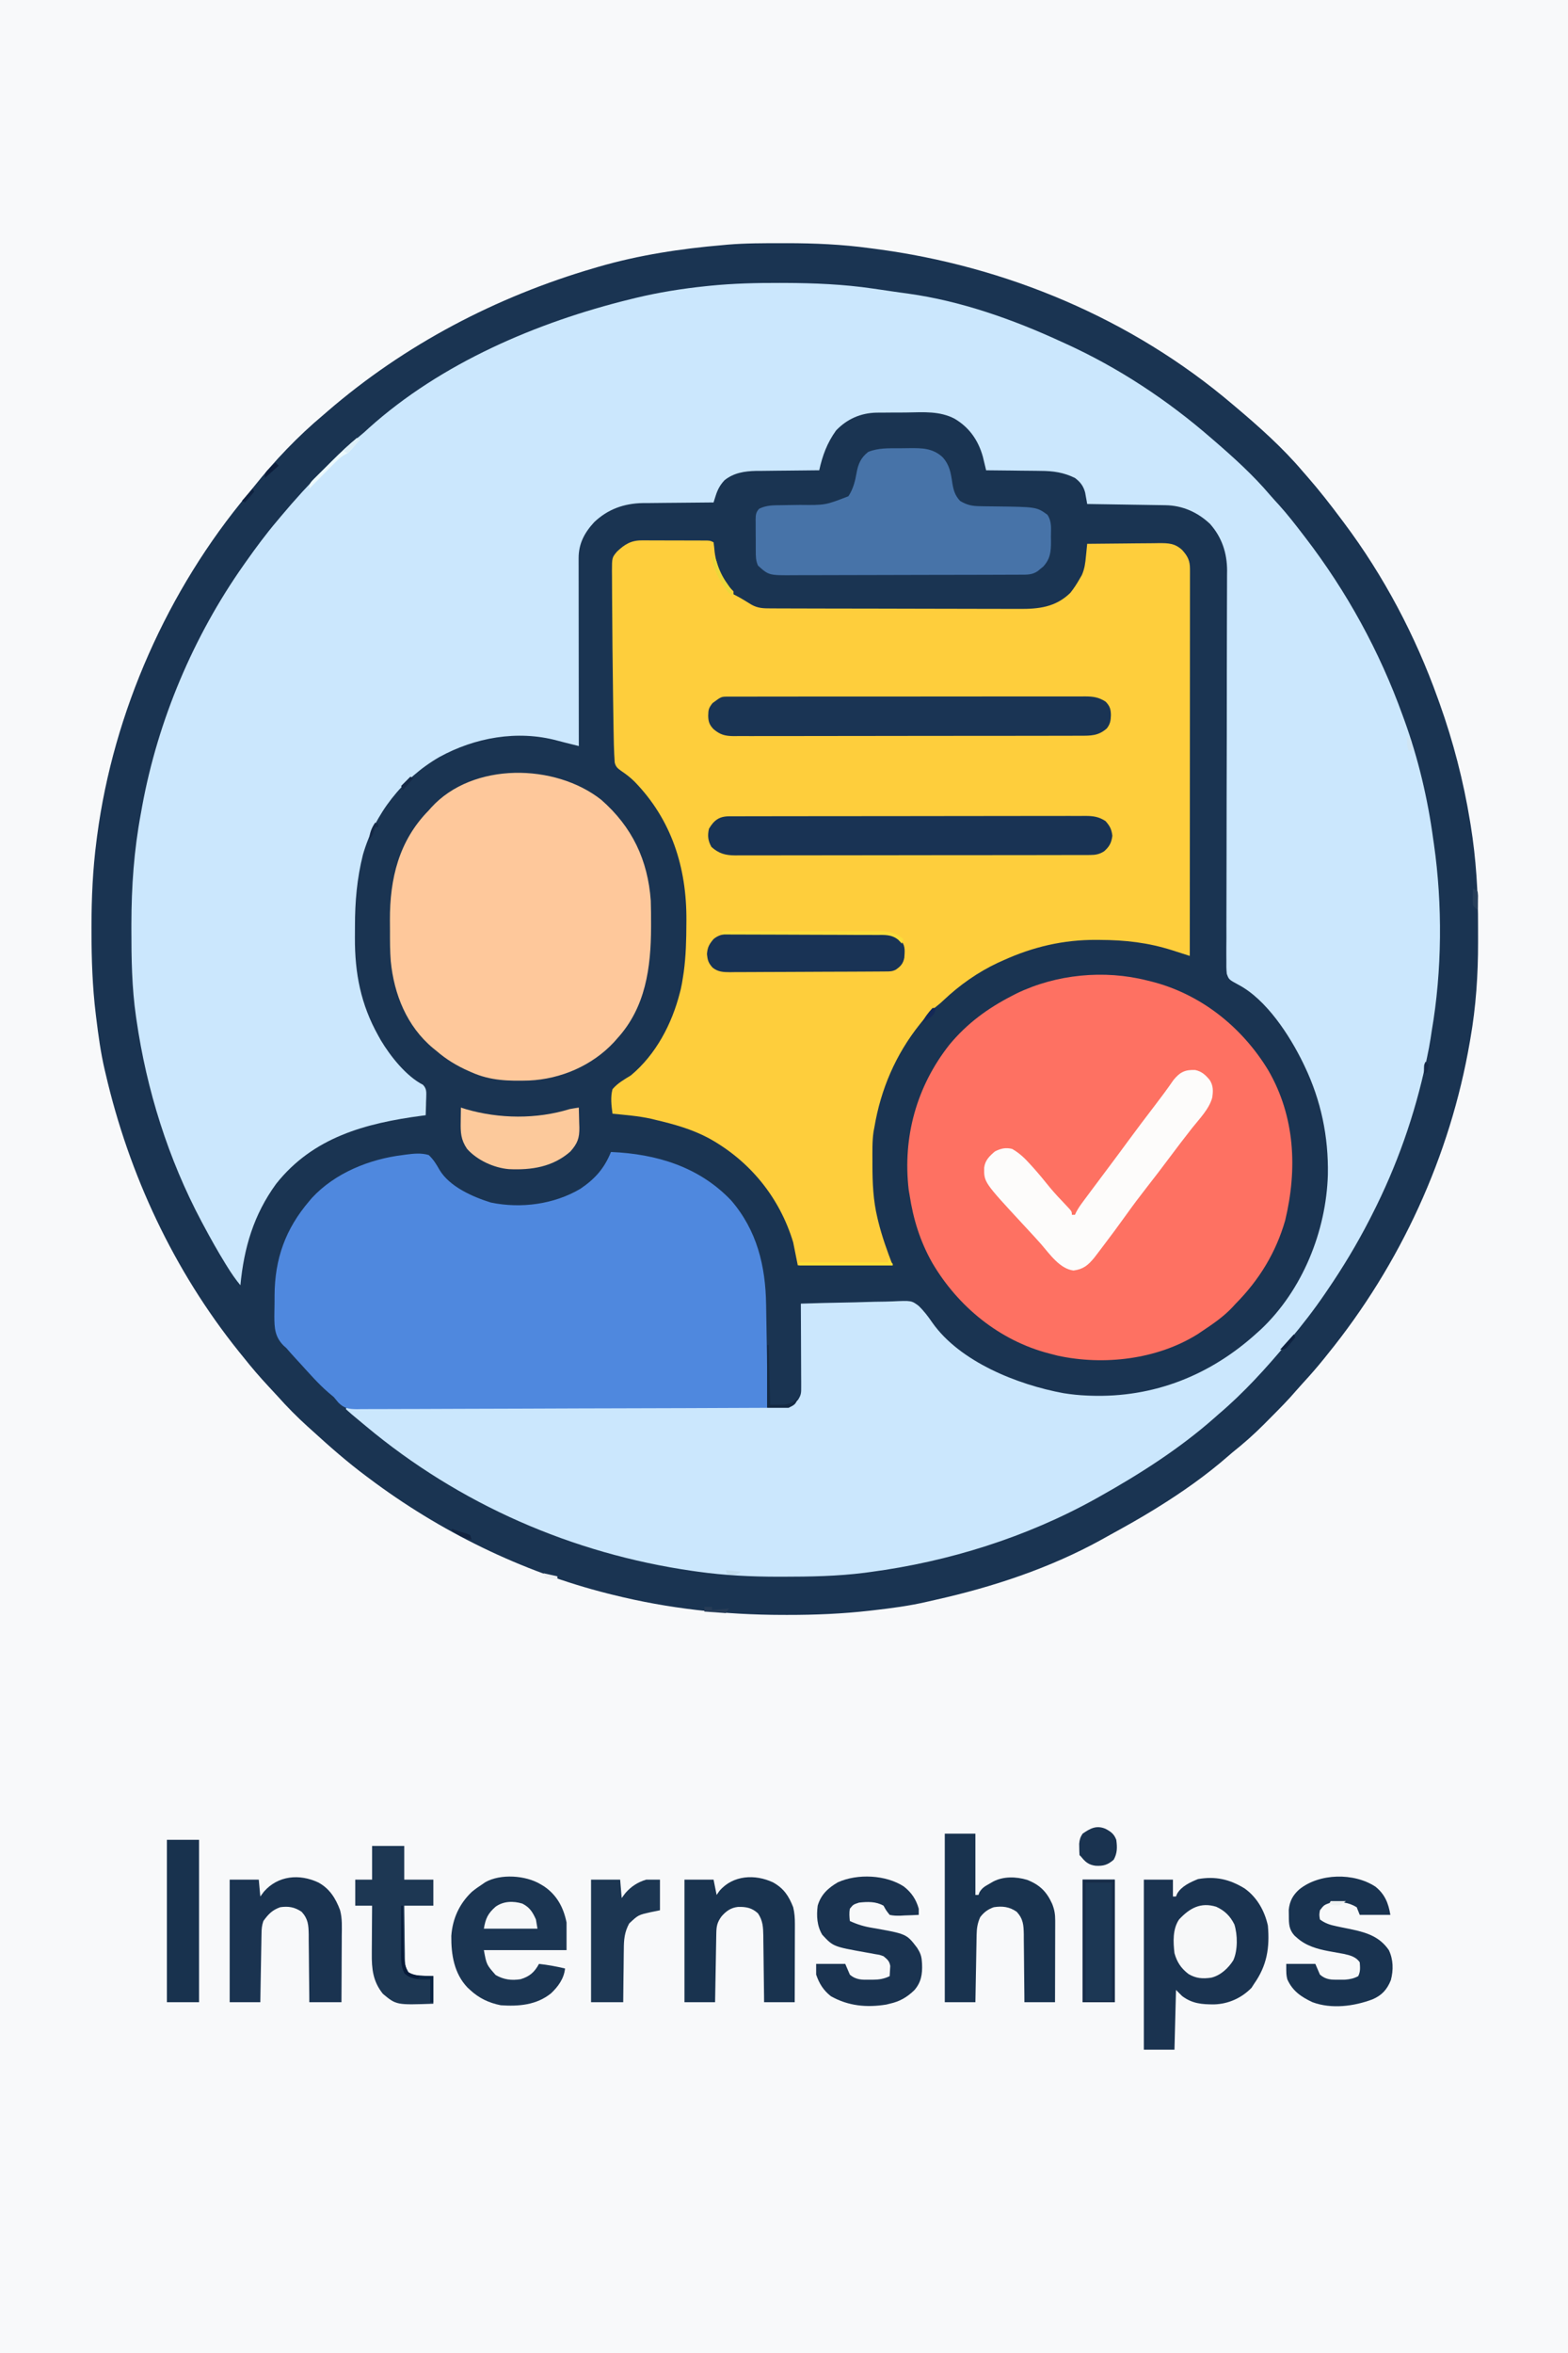 <?xml version="1.0" encoding="UTF-8"?>
<svg version="1.1" xmlns="http://www.w3.org/2000/svg" width="1024" height="1536">
<rect width="100%" height="100%" fill="#808080" stroke="none"/>
<path d="M0 0 C337.92 0 675.84 0 1024 0 C1024 506.88 1024 1013.76 1024 1536 C686.08 1536 348.16 1536 0 1536 C0 1029.12 0 522.24 0 0 Z " fill="#F8F9FA" transform="translate(0,0)"/>
<path d="M0 0 C1.132 -0.001 2.263 -0.002 3.429 -0.003 C21.681 0.008 39.467 0.787 57.562 3.25 C58.72 3.4 59.877 3.55 61.07 3.704 C146.47 14.863 228.731 49.264 294.562 105.25 C295.096 105.701 295.63 106.151 296.181 106.615 C311.859 119.847 327.299 133.547 340.562 149.25 C341.43 150.24 342.298 151.23 343.191 152.25 C351.077 161.269 358.404 170.646 365.562 180.25 C366.09 180.951 366.617 181.652 367.16 182.374 C393.292 217.209 413.921 256.276 428.562 297.25 C428.949 298.322 429.335 299.393 429.733 300.497 C438.63 325.396 445.299 351.148 449.562 377.25 C449.769 378.494 449.769 378.494 449.979 379.762 C453.575 401.866 454.908 424.029 454.823 446.407 C454.813 449.749 454.823 453.091 454.836 456.434 C454.852 477.56 453.468 498.433 449.812 519.25 C449.682 520.009 449.552 520.769 449.417 521.551 C436.615 595.931 404.106 666.633 356.562 725.25 C355.794 726.212 355.026 727.173 354.234 728.164 C349.716 733.773 345.005 739.159 340.117 744.449 C338.771 745.925 337.429 747.406 336.131 748.925 C331.018 754.905 325.518 760.481 319.958 766.04 C318.324 767.676 316.699 769.319 315.074 770.963 C308.547 777.525 301.816 783.489 294.562 789.25 C293.472 790.173 292.388 791.103 291.312 792.043 C277.058 804.455 261.613 815.297 245.562 825.25 C244.934 825.64 244.306 826.03 243.659 826.432 C234.173 832.285 224.468 837.738 214.688 843.083 C212.773 844.134 210.868 845.201 208.965 846.273 C175.282 864.88 137.835 877.264 100.391 885.618 C98.623 886.013 96.857 886.415 95.094 886.827 C83.417 889.554 71.649 891.077 59.75 892.438 C59.01 892.522 58.27 892.607 57.508 892.695 C39.62 894.722 21.935 895.458 3.938 895.438 C2.851 895.437 1.764 895.436 0.644 895.435 C-37.156 895.364 -73.734 891.4 -110.438 882.25 C-111.446 882.001 -112.454 881.751 -113.493 881.494 C-169.514 867.375 -223.364 840.913 -269.438 806.25 C-270.327 805.588 -270.327 805.588 -271.235 804.912 C-283.562 795.728 -295.09 785.608 -306.438 775.25 C-307.476 774.316 -308.515 773.383 -309.555 772.449 C-316.447 766.22 -322.855 759.731 -329.039 752.802 C-331.003 750.622 -333.012 748.485 -335.017 746.343 C-340.766 740.185 -346.204 733.856 -351.438 727.25 C-352.449 726.004 -353.461 724.758 -354.473 723.512 C-396.882 670.716 -426.184 608.077 -441.438 542.25 C-441.638 541.408 -441.838 540.566 -442.044 539.698 C-444.69 528.413 -446.215 516.993 -447.625 505.5 C-447.71 504.812 -447.795 504.124 -447.882 503.415 C-450.083 485.376 -450.676 467.475 -450.688 449.312 C-450.689 448.214 -450.69 447.115 -450.691 445.982 C-450.679 427.231 -449.856 408.852 -447.438 390.25 C-447.298 389.157 -447.159 388.063 -447.016 386.937 C-436.323 305.976 -400.916 226.268 -348.484 163.695 C-347.118 162.063 -345.774 160.412 -344.453 158.742 C-331.193 142.043 -315.799 125.946 -299.438 112.25 C-298.522 111.457 -297.607 110.664 -296.664 109.848 C-246.128 66.209 -186.398 34.955 -122.438 16.25 C-121.527 15.981 -120.616 15.713 -119.677 15.436 C-93.216 7.759 -65.851 3.564 -38.438 1.25 C-37.431 1.156 -36.425 1.061 -35.388 0.964 C-23.612 -0.033 -11.811 0.007 0 0 Z " fill="#1A3452" transform="translate(510.438,158.75)"/>
<path d="M0 0 C1.045 0.003 2.091 0.005 3.168 0.008 C22.546 0.089 41.571 0.858 60.75 3.688 C62.35 3.919 63.95 4.151 65.551 4.382 C68.622 4.827 71.692 5.279 74.762 5.735 C77.766 6.177 80.77 6.597 83.781 6.992 C118.146 11.743 152.363 23.857 183.688 38.312 C184.633 38.741 185.578 39.17 186.552 39.612 C221.043 55.297 253.11 76.461 281.688 101.312 C282.4 101.925 283.113 102.537 283.848 103.168 C296.536 114.137 309.166 125.57 320.031 138.379 C321.947 140.616 323.943 142.771 325.938 144.938 C331.524 151.138 336.616 157.691 341.688 164.312 C342.429 165.277 342.429 165.277 343.186 166.26 C370.248 201.534 391.613 240.484 406.688 282.312 C407.043 283.284 407.398 284.256 407.765 285.258 C416.886 310.403 423.132 336.814 426.688 363.312 C426.91 364.823 426.91 364.823 427.136 366.364 C432.782 405.833 432.461 449.042 425.688 488.312 C425.443 489.92 425.202 491.528 424.965 493.137 C424.337 497.223 423.547 501.269 422.688 505.312 C422.398 506.695 422.398 506.695 422.103 508.105 C414.668 543.154 402.962 576.394 386.688 608.312 C385.867 609.922 385.867 609.922 385.031 611.563 C376.852 627.467 367.772 642.55 357.688 657.312 C357.154 658.1 356.62 658.887 356.07 659.698 C348.818 670.361 340.976 680.438 332.688 690.312 C331.938 691.211 331.938 691.211 331.172 692.128 C317.499 708.474 302.958 724.51 286.688 738.312 C285.719 739.17 284.751 740.027 283.754 740.91 C260.94 761.023 235.158 777.473 208.688 792.312 C207.86 792.776 207.033 793.24 206.181 793.718 C160.974 818.827 110.221 834.713 59.062 841.5 C57.825 841.667 56.588 841.834 55.313 842.006 C37.585 844.262 19.789 844.552 1.938 844.562 C0.399 844.564 0.399 844.564 -1.17 844.565 C-18.727 844.546 -35.903 843.747 -53.312 841.312 C-54.546 841.141 -55.78 840.969 -57.051 840.792 C-135.68 829.476 -209.321 797.236 -270.312 746.312 C-271.28 745.51 -271.28 745.51 -272.267 744.69 C-274.119 743.152 -275.967 741.609 -277.812 740.062 C-278.371 739.596 -278.93 739.13 -279.505 738.65 C-280.794 737.56 -282.056 736.44 -283.312 735.312 C-283.312 734.982 -283.312 734.653 -283.312 734.312 C-282.399 734.312 -282.399 734.312 -281.466 734.311 C-245.367 734.275 -209.268 734.218 -173.168 734.135 C-168.835 734.125 -164.501 734.115 -160.168 734.105 C-159.305 734.103 -158.443 734.101 -157.554 734.099 C-143.58 734.068 -129.607 734.051 -115.634 734.039 C-101.298 734.027 -86.963 733.999 -72.628 733.958 C-63.78 733.933 -54.933 733.919 -46.085 733.921 C-40.02 733.921 -33.955 733.906 -27.89 733.88 C-24.39 733.866 -20.89 733.858 -17.389 733.867 C-13.594 733.873 -9.8 733.855 -6.006 733.831 C-4.899 733.839 -3.792 733.847 -2.651 733.855 C3.428 733.787 7.098 733.444 11.688 729.312 C13.999 725.846 13.932 724.549 13.915 720.464 C13.914 719.263 13.914 718.062 13.914 716.825 C13.904 715.528 13.893 714.231 13.883 712.895 C13.879 711.554 13.876 710.213 13.874 708.872 C13.867 705.345 13.847 701.819 13.825 698.293 C13.804 694.693 13.795 691.094 13.785 687.494 C13.764 680.434 13.73 673.373 13.688 666.312 C23.258 665.987 32.827 665.739 42.402 665.587 C46.85 665.514 51.293 665.416 55.739 665.256 C60.038 665.103 64.334 665.02 68.635 664.984 C70.267 664.959 71.899 664.908 73.529 664.832 C85.934 664.276 85.934 664.276 90.548 667.688 C94.022 671.011 96.838 674.738 99.549 678.694 C117.621 704.383 155.419 719.265 185.188 724.754 C190.365 725.58 195.448 726.109 200.688 726.312 C201.684 726.353 201.684 726.353 202.7 726.395 C244.105 727.868 281.231 713.061 311.688 685.312 C312.471 684.611 313.255 683.91 314.062 683.188 C341.236 657.567 356.779 619.08 357.871 582.109 C358.321 557.26 353.399 533.727 342.688 511.312 C342.364 510.635 342.04 509.957 341.707 509.258 C332.943 491.254 317.73 467.747 299.453 458.138 C293.2 454.752 293.2 454.752 291.856 450.976 C291.542 448.037 291.518 445.212 291.587 442.256 C291.578 441.139 291.568 440.022 291.558 438.871 C291.537 435.126 291.579 431.383 291.622 427.638 C291.619 424.953 291.613 422.269 291.603 419.585 C291.587 413.803 291.604 408.022 291.642 402.24 C291.698 393.87 291.701 385.5 291.691 377.129 C291.675 363.534 291.698 349.939 291.746 336.344 C291.793 323.163 291.829 309.983 291.847 296.803 C291.848 295.992 291.849 295.18 291.85 294.345 C291.861 285.481 291.868 276.618 291.87 267.755 C291.871 266.586 291.871 266.586 291.871 265.392 C291.872 262.274 291.872 259.155 291.873 256.037 C291.873 246.92 291.887 237.804 291.924 228.687 C291.947 222.965 291.96 217.242 291.966 211.52 C291.97 208.221 291.981 204.923 292.001 201.625 C292.023 198.042 292.027 194.46 292.026 190.877 C292.037 189.844 292.048 188.811 292.059 187.747 C292.013 176.239 288.648 166.046 280.941 157.34 C272.867 149.702 262.959 145.279 251.887 145.107 C250.747 145.087 249.606 145.067 248.43 145.047 C247.209 145.03 245.988 145.013 244.73 144.996 C243.472 144.975 242.214 144.955 240.918 144.933 C237.586 144.879 234.253 144.829 230.921 144.78 C227.516 144.73 224.11 144.674 220.705 144.619 C214.033 144.512 207.36 144.41 200.688 144.312 C200.571 143.636 200.455 142.959 200.336 142.261 C200.09 140.921 200.09 140.921 199.84 139.555 C199.682 138.672 199.525 137.788 199.363 136.878 C198.237 132.603 196.208 129.95 192.688 127.312 C185.357 123.705 178.409 122.713 170.332 122.703 C168.791 122.678 168.791 122.678 167.218 122.653 C163.979 122.605 160.74 122.583 157.5 122.562 C155.286 122.534 153.072 122.504 150.857 122.473 C145.468 122.399 140.078 122.347 134.688 122.312 C134.497 121.507 134.307 120.702 134.11 119.872 C133.852 118.806 133.594 117.739 133.328 116.641 C133.076 115.588 132.823 114.535 132.563 113.45 C129.571 102.731 123.673 94.276 114.047 88.617 C104.472 83.605 93.868 84.372 83.336 84.565 C79.864 84.625 76.396 84.626 72.924 84.619 C70.693 84.635 68.462 84.653 66.23 84.676 C65.205 84.677 64.18 84.678 63.124 84.68 C52.763 84.917 43.913 88.78 36.688 96.312 C30.806 104.576 27.892 112.442 25.688 122.312 C25.083 122.316 24.479 122.32 23.857 122.324 C17.529 122.366 11.202 122.435 4.875 122.52 C2.518 122.548 0.161 122.569 -2.196 122.583 C-5.597 122.605 -8.997 122.652 -12.398 122.703 C-13.441 122.704 -14.483 122.706 -15.556 122.707 C-23.005 122.854 -30.198 123.975 -36.15 128.803 C-39.117 131.95 -40.679 134.936 -41.973 139.051 C-42.356 140.252 -42.356 140.252 -42.746 141.478 C-42.933 142.083 -43.12 142.689 -43.312 143.312 C-43.99 143.316 -44.667 143.32 -45.364 143.324 C-52.455 143.366 -59.544 143.435 -66.634 143.52 C-69.275 143.548 -71.916 143.569 -74.557 143.583 C-78.368 143.605 -82.178 143.652 -85.988 143.703 C-87.156 143.704 -88.325 143.706 -89.528 143.707 C-101.742 143.922 -112.358 147.675 -121.285 156.195 C-127.631 163.067 -131.442 170.219 -131.433 179.653 C-131.434 180.735 -131.436 181.818 -131.437 182.933 C-131.433 184.116 -131.43 185.298 -131.426 186.517 C-131.426 188.39 -131.426 188.39 -131.426 190.302 C-131.426 193.723 -131.421 197.144 -131.414 200.565 C-131.408 204.142 -131.407 207.719 -131.406 211.295 C-131.403 218.067 -131.395 224.838 -131.385 231.61 C-131.373 239.319 -131.368 247.029 -131.363 254.739 C-131.352 270.597 -131.335 286.455 -131.312 302.312 C-133.225 301.836 -135.138 301.36 -137.051 300.883 C-138.116 300.617 -139.181 300.352 -140.279 300.079 C-142.042 299.633 -143.803 299.18 -145.559 298.707 C-171.501 291.768 -199.236 296.759 -222.441 309.531 C-246.496 323.45 -264.637 346.563 -272.312 373.312 C-276.2 388.836 -277.499 403.9 -277.498 419.851 C-277.5 422.411 -277.518 424.971 -277.537 427.531 C-277.618 450.673 -273.677 471.01 -262.312 491.312 C-261.757 492.31 -261.201 493.308 -260.629 494.336 C-254.419 504.731 -244.038 517.866 -233.074 523.453 C-230.533 526.135 -230.903 528.385 -230.961 531.975 C-231.011 533.225 -231.011 533.225 -231.062 534.5 C-231.081 535.345 -231.099 536.19 -231.117 537.061 C-231.164 539.145 -231.236 541.229 -231.312 543.312 C-232.459 543.463 -232.459 543.463 -233.629 543.616 C-270.647 548.528 -304.817 557.642 -328.973 588.102 C-343.604 608.179 -349.996 629.79 -352.312 654.312 C-355.547 650.436 -358.281 646.404 -360.938 642.125 C-361.372 641.425 -361.807 640.725 -362.254 640.004 C-367.223 631.925 -371.855 623.684 -376.312 615.312 C-377.004 614.023 -377.004 614.023 -377.71 612.707 C-399.456 571.83 -413.578 526.826 -420.188 481.062 C-420.291 480.353 -420.395 479.643 -420.502 478.912 C-423.234 459.922 -423.519 440.974 -423.5 421.812 C-423.499 420.708 -423.499 419.603 -423.498 418.464 C-423.462 393.953 -421.833 370.435 -417.312 346.312 C-417.012 344.635 -416.711 342.958 -416.41 341.281 C-406.118 285.487 -383.009 230.696 -350.312 184.312 C-349.803 183.588 -349.294 182.864 -348.77 182.118 C-342.267 172.91 -335.613 163.91 -328.312 155.312 C-327.419 154.245 -326.525 153.178 -325.633 152.109 C-316.687 141.445 -307.399 131.213 -297.557 121.371 C-295.941 119.754 -294.334 118.128 -292.727 116.502 C-286.957 110.702 -281.09 105.283 -274.666 100.204 C-272.454 98.426 -270.378 96.569 -268.312 94.625 C-221.239 52.36 -158.591 25.6 -97.812 10.688 C-96.638 10.398 -95.463 10.108 -94.252 9.81 C-79.11 6.172 -63.858 3.733 -48.375 2.125 C-47.129 1.995 -47.129 1.995 -45.859 1.862 C-30.574 0.314 -15.356 -0.042 0 0 Z " fill="#CBE7FD" transform="translate(509.312,184.688)"/>
<path d="M0 0 C1.491 -0.005 1.491 -0.005 3.013 -0.009 C4.605 0.001 4.605 0.001 6.23 0.012 C7.877 0.013 7.877 0.013 9.557 0.014 C11.873 0.017 14.188 0.025 16.504 0.037 C20.059 0.055 23.614 0.058 27.169 0.057 C29.419 0.062 31.668 0.068 33.917 0.075 C34.985 0.076 36.053 0.077 37.153 0.078 C38.137 0.085 39.122 0.091 40.137 0.098 C41.005 0.101 41.874 0.105 42.769 0.109 C44.874 0.243 44.874 0.243 46.874 1.243 C47.172 3.297 47.385 5.363 47.562 7.43 C48.831 17.348 52.619 26.18 59.874 33.243 C59.874 33.903 59.874 34.563 59.874 35.243 C60.43 35.51 60.985 35.777 61.558 36.052 C64.995 37.819 68.244 39.879 71.534 41.903 C75.765 44.326 79.454 44.391 84.191 44.39 C84.942 44.394 85.693 44.397 86.467 44.401 C88.991 44.412 91.515 44.416 94.039 44.42 C95.845 44.426 97.652 44.433 99.459 44.44 C105.401 44.461 111.343 44.471 117.284 44.481 C119.331 44.485 121.377 44.489 123.423 44.494 C133.039 44.513 142.656 44.527 152.272 44.535 C163.365 44.545 174.458 44.571 185.551 44.612 C194.129 44.642 202.707 44.657 211.284 44.66 C216.405 44.662 221.526 44.671 226.647 44.696 C231.47 44.72 236.292 44.724 241.114 44.714 C242.879 44.713 244.643 44.719 246.408 44.733 C259.243 44.828 270.25 43.619 279.874 34.243 C282.141 31.381 284.079 28.42 285.874 25.243 C286.372 24.388 286.87 23.532 287.383 22.651 C289.191 18.52 289.65 14.821 290.062 10.368 C290.185 9.192 290.185 9.192 290.31 7.993 C290.508 6.077 290.693 4.16 290.874 2.243 C298.74 2.141 306.605 2.071 314.47 2.023 C317.146 2.005 319.82 1.976 322.496 1.941 C326.343 1.893 330.19 1.87 334.038 1.852 C335.232 1.832 336.426 1.811 337.656 1.79 C344.037 1.788 348.07 1.863 352.874 6.243 C356.52 10.283 358 13.203 357.997 18.626 C357.999 19.527 358.001 20.428 358.003 21.357 C358 22.348 357.998 23.339 357.995 24.36 C357.996 25.938 357.996 25.938 357.997 27.548 C357.999 31.091 357.993 34.633 357.988 38.175 C357.988 40.708 357.988 43.24 357.988 45.773 C357.988 51.234 357.986 56.694 357.98 62.155 C357.972 70.051 357.969 77.947 357.968 85.842 C357.966 98.652 357.959 111.462 357.95 124.271 C357.941 136.716 357.933 149.161 357.929 161.605 C357.929 162.756 357.929 162.756 357.928 163.929 C357.927 167.776 357.926 171.624 357.925 175.471 C357.914 207.395 357.897 239.319 357.874 271.243 C357.348 271.074 356.821 270.904 356.279 270.73 C353.84 269.947 351.4 269.169 348.96 268.391 C348.133 268.125 347.305 267.859 346.452 267.584 C330.627 262.551 315.671 260.868 299.124 260.805 C298.347 260.799 297.571 260.793 296.77 260.786 C275.314 260.677 255.422 265.329 235.874 274.243 C234.8 274.721 233.727 275.199 232.62 275.692 C219.471 281.87 207.484 290.304 196.952 300.305 C194.874 302.243 194.874 302.243 192.304 304.286 C188.651 307.228 185.822 310.606 182.874 314.243 C182.474 314.736 182.074 315.23 181.662 315.738 C165.768 335.633 156.074 358.228 151.874 383.243 C151.702 384.148 151.53 385.053 151.353 385.985 C150.409 392.409 150.629 398.947 150.624 405.43 C150.624 406.196 150.623 406.961 150.622 407.75 C150.639 419.483 151.113 430.789 153.874 442.243 C154.057 443.004 154.239 443.766 154.427 444.551 C156.873 454.478 160.174 463.623 163.874 473.243 C143.414 473.243 122.954 473.243 101.874 473.243 C100.389 465.818 100.389 465.818 98.874 458.243 C90.021 428.884 70.53 405.003 43.749 390.243 C32.624 384.306 21.072 381.122 8.874 378.243 C7.488 377.905 7.488 377.905 6.073 377.559 C-2.189 375.718 -10.717 375.104 -19.126 374.243 C-19.829 368.933 -20.542 363.485 -19.126 358.243 C-15.726 354.273 -11.549 351.958 -7.126 349.243 C9.252 335.594 19.686 315.637 24.874 295.243 C25.075 294.466 25.276 293.688 25.484 292.887 C26.061 290.347 26.486 287.82 26.874 285.243 C27.06 284.016 27.246 282.789 27.437 281.524 C28.845 271.037 29.087 260.558 29.124 249.993 C29.129 249.324 29.135 248.656 29.14 247.967 C29.35 213.53 19.443 182.312 -4.766 157.442 C-7.464 154.781 -10.285 152.607 -13.438 150.493 C-15.813 148.762 -16.967 147.873 -17.693 144.984 C-17.741 144.12 -17.788 143.256 -17.836 142.366 C-17.895 141.385 -17.953 140.403 -18.013 139.392 C-18.05 138.353 -18.087 137.314 -18.126 136.243 C-18.163 135.224 -18.201 134.204 -18.24 133.154 C-18.336 129.778 -18.394 126.402 -18.442 123.024 C-18.463 121.756 -18.484 120.487 -18.506 119.18 C-18.573 115.034 -18.631 110.889 -18.688 106.743 C-18.709 105.311 -18.729 103.878 -18.749 102.446 C-18.896 92.045 -19.017 81.644 -19.126 71.243 C-19.134 70.514 -19.141 69.785 -19.149 69.035 C-19.245 59.984 -19.319 50.933 -19.357 41.882 C-19.369 39.297 -19.387 36.712 -19.409 34.127 C-19.439 30.536 -19.449 26.944 -19.454 23.352 C-19.466 22.294 -19.478 21.235 -19.491 20.145 C-19.464 11.214 -19.464 11.214 -16.126 7.243 C-11.07 2.517 -6.969 -0.011 0 0 Z " fill="#FECE3C" transform="translate(419.126,352.757)"/>
<path d="M0 0 C0.692 0.166 1.384 0.333 2.097 0.504 C34.623 8.486 61.872 30.098 79.148 58.48 C96.804 88.781 98.324 123.189 90.312 156.625 C84.272 177.665 73.311 195.539 58 211 C57.325 211.736 56.649 212.472 55.953 213.23 C50.091 219.506 43.113 224.258 36 229 C35.042 229.642 34.084 230.284 33.098 230.945 C6.674 247.474 -28.142 251.496 -58.27 244.969 C-59.501 244.649 -60.732 244.329 -62 244 C-62.655 243.834 -63.311 243.667 -63.986 243.496 C-96.29 235.087 -123.329 212.976 -140.133 184.434 C-148.085 170.437 -152.597 155.87 -155 140 C-155.278 138.395 -155.278 138.395 -155.562 136.758 C-159.576 102.285 -150.442 69.222 -129 42 C-117.483 28.093 -104.019 18.216 -88 10 C-87.045 9.508 -86.09 9.015 -85.105 8.508 C-59.115 -4.039 -27.943 -7.043 0 0 Z " fill="#FE7162" transform="translate(749,640)"/>
<path d="M0 0 C29.752 1.24 57.59 9.651 78.527 31.656 C95.295 51.147 100.942 74.281 101.316 99.539 C101.337 100.737 101.358 101.935 101.379 103.169 C101.422 105.702 101.464 108.235 101.503 110.769 C101.562 114.565 101.627 118.36 101.693 122.156 C101.735 124.638 101.776 127.12 101.816 129.602 C101.845 131.251 101.845 131.251 101.873 132.934 C101.989 140.617 102.009 148.298 102.005 155.981 C102.004 157.044 102.004 158.106 102.004 159.2 C102.003 161.8 102.002 164.4 102 167 C66.958 167.16 31.917 167.284 -3.125 167.357 C-7.262 167.366 -11.399 167.375 -15.535 167.385 C-16.359 167.386 -17.183 167.388 -18.031 167.39 C-31.367 167.421 -44.703 167.476 -58.038 167.54 C-71.722 167.606 -85.405 167.644 -99.088 167.659 C-107.532 167.668 -115.975 167.699 -124.419 167.755 C-130.209 167.792 -135.998 167.804 -141.788 167.795 C-145.13 167.79 -148.469 167.801 -151.81 167.834 C-155.434 167.869 -159.056 167.861 -162.68 167.842 C-163.734 167.862 -164.787 167.883 -165.873 167.904 C-171.145 167.828 -174.171 167.445 -177.985 163.635 C-178.993 162.426 -179.998 161.214 -181 160 C-182.167 158.976 -183.352 157.973 -184.562 157 C-191.25 151.236 -197.05 144.504 -203 138 C-203.877 137.05 -204.753 136.1 -205.656 135.121 C-207.805 132.77 -209.936 130.426 -212 128 C-212.589 127.476 -213.178 126.953 -213.785 126.413 C-219.551 120.568 -219.798 114.949 -219.837 107.139 C-219.819 105.339 -219.789 103.538 -219.748 101.738 C-219.688 99.033 -219.686 96.334 -219.693 93.629 C-219.559 69.677 -212.571 50.231 -197 32 C-196.159 31.006 -196.159 31.006 -195.301 29.992 C-180.263 13.705 -157.648 4.615 -136 2 C-135.013 1.86 -135.013 1.86 -134.007 1.716 C-129.023 1.071 -123.869 0.501 -119 2 C-115.895 4.951 -114.09 7.911 -112.008 11.605 C-105.496 22.614 -90.341 29.299 -78.438 33 C-58.827 37.05 -37.223 34.22 -19.934 24 C-10.348 17.465 -4.392 10.785 0 0 Z " fill="#4F88DE" transform="translate(399,752)"/>
<path d="M0 0 C20.161 17.641 30.47 39.341 32.344 65.902 C32.507 70.902 32.539 75.9 32.531 80.902 C32.531 81.587 32.53 82.272 32.529 82.978 C32.466 109.559 29.006 135.563 10.344 155.902 C9.68 156.658 9.016 157.413 8.332 158.191 C-5.941 173.546 -26.452 182.321 -47.203 183.254 C-60.559 183.63 -72.348 183.399 -84.656 177.902 C-85.579 177.501 -85.579 177.501 -86.52 177.091 C-94.328 173.648 -101.202 169.495 -107.656 163.902 C-108.404 163.298 -109.152 162.693 -109.922 162.07 C-126.987 147.821 -135.371 126.908 -137.462 105.329 C-137.977 98.896 -137.989 92.45 -137.972 86.001 C-137.969 83.535 -137.992 81.071 -138.018 78.605 C-138.125 51.458 -132.177 26.708 -112.656 6.902 C-112.106 6.28 -111.555 5.657 -110.988 5.016 C-83.886 -24.763 -30.169 -23.825 0 0 Z " fill="#FEC89B" transform="translate(392.656,522.098)"/>
<path d="M0 0 C2.25 -0.004 4.498 -0.041 6.747 -0.079 C14.975 -0.144 21.965 -0.146 28.389 5.748 C32.961 10.732 33.829 15.908 34.763 22.371 C35.551 27.263 36.439 30.635 39.888 34.371 C44.382 37.078 47.766 37.754 52.981 37.812 C53.65 37.825 54.319 37.838 55.007 37.852 C57.134 37.893 59.261 37.914 61.388 37.933 C89.823 38.26 89.823 38.26 96.888 43.371 C99.912 47.907 99.217 52.347 99.2 57.683 C99.216 58.716 99.232 59.749 99.249 60.814 C99.253 67.421 98.832 72.179 94.169 77.234 C93.581 77.712 92.993 78.19 92.388 78.683 C91.8 79.174 91.212 79.665 90.606 80.171 C86.954 82.72 83.512 82.503 79.203 82.518 C78.178 82.523 78.178 82.523 77.133 82.529 C74.84 82.54 72.546 82.544 70.252 82.548 C68.61 82.554 66.967 82.561 65.324 82.568 C59.925 82.589 54.525 82.599 49.126 82.609 C47.267 82.613 45.407 82.617 43.548 82.621 C34.812 82.64 26.075 82.655 17.339 82.663 C7.258 82.673 -2.822 82.699 -12.903 82.739 C-20.697 82.77 -28.49 82.784 -36.284 82.788 C-40.938 82.79 -45.591 82.799 -50.245 82.824 C-54.626 82.847 -59.006 82.852 -63.387 82.841 C-64.991 82.841 -66.596 82.847 -68.2 82.861 C-84.988 82.997 -84.988 82.997 -92.085 76.59 C-93.566 73.391 -93.561 70.325 -93.546 66.867 C-93.551 66.147 -93.556 65.427 -93.562 64.686 C-93.568 63.169 -93.567 61.652 -93.558 60.135 C-93.55 57.812 -93.579 55.492 -93.61 53.169 C-93.612 51.694 -93.611 50.218 -93.608 48.742 C-93.62 48.048 -93.631 47.354 -93.642 46.639 C-93.597 43.5 -93.522 41.807 -91.331 39.472 C-86.647 37.146 -82.214 37.21 -77.05 37.16 C-75.431 37.132 -73.813 37.103 -72.194 37.074 C-69.665 37.033 -67.136 36.996 -64.606 36.969 C-48.092 37.153 -48.092 37.153 -33.05 31.308 C-29.945 26.601 -28.651 21.495 -27.698 15.968 C-26.699 10.239 -24.826 6.006 -20.112 2.371 C-13.54 -0.282 -6.964 -0.002 0 0 Z " fill="#4773A8" transform="translate(587.112,292.629)"/>
<path d="M0 0 C8.093 5.766 13.073 14.611 15.188 24.25 C16.449 38.676 14.629 50.262 6.188 62.25 C5.631 63.116 5.074 63.983 4.5 64.875 C-1.978 71.528 -10.621 75.42 -19.878 75.681 C-27.849 75.706 -34.186 75.217 -40.812 70.25 C-42.133 68.93 -43.453 67.61 -44.812 66.25 C-45.142 79.12 -45.472 91.99 -45.812 105.25 C-52.413 105.25 -59.013 105.25 -65.812 105.25 C-65.812 68.62 -65.812 31.99 -65.812 -5.75 C-59.542 -5.75 -53.273 -5.75 -46.812 -5.75 C-46.812 -2.12 -46.812 1.51 -46.812 5.25 C-46.153 5.25 -45.492 5.25 -44.812 5.25 C-44.569 4.654 -44.325 4.059 -44.074 3.445 C-41.272 -1.431 -35.493 -4.066 -30.438 -6.125 C-19.027 -8.092 -9.864 -6.047 0 0 Z " fill="#1A3350" transform="translate(812.812,1232.75)"/>
<path d="M0 0 C0.852 -0.004 1.704 -0.008 2.582 -0.012 C3.987 -0.01 3.987 -0.01 5.421 -0.009 C6.415 -0.012 7.41 -0.015 8.435 -0.018 C11.783 -0.027 15.132 -0.028 18.481 -0.03 C20.875 -0.034 23.27 -0.039 25.665 -0.045 C32.181 -0.058 38.698 -0.064 45.214 -0.069 C49.283 -0.072 53.352 -0.076 57.42 -0.08 C68.685 -0.092 79.949 -0.103 91.213 -0.106 C91.934 -0.106 92.655 -0.107 93.398 -0.107 C94.121 -0.107 94.844 -0.107 95.588 -0.107 C97.053 -0.108 98.517 -0.108 99.982 -0.109 C100.708 -0.109 101.435 -0.109 102.183 -0.109 C113.954 -0.113 125.726 -0.131 137.497 -0.154 C149.581 -0.178 161.666 -0.19 173.75 -0.192 C180.536 -0.192 187.321 -0.198 194.106 -0.216 C200.488 -0.233 206.87 -0.235 213.251 -0.226 C215.595 -0.225 217.939 -0.23 220.283 -0.24 C223.479 -0.252 226.676 -0.247 229.872 -0.236 C230.802 -0.244 231.732 -0.252 232.69 -0.26 C237.822 -0.221 241.41 0.241 245.837 3.131 C248.664 6.404 249.746 8.389 250.274 12.694 C249.687 17.313 248.328 19.827 244.837 22.881 C241.76 24.804 239.236 25.257 235.69 25.263 C234.841 25.267 233.992 25.271 233.118 25.274 C232.185 25.274 231.252 25.273 230.291 25.272 C229.301 25.275 228.31 25.278 227.289 25.281 C223.955 25.29 220.62 25.291 217.285 25.293 C214.9 25.297 212.515 25.302 210.131 25.308 C203.641 25.321 197.151 25.327 190.662 25.332 C186.61 25.334 182.558 25.339 178.506 25.343 C167.288 25.355 156.07 25.366 144.852 25.369 C144.134 25.369 143.416 25.369 142.676 25.37 C141.956 25.37 141.236 25.37 140.495 25.37 C139.036 25.371 137.578 25.371 136.119 25.372 C135.396 25.372 134.673 25.372 133.927 25.372 C122.204 25.376 110.482 25.394 98.759 25.417 C86.724 25.441 74.689 25.453 62.655 25.454 C55.897 25.455 49.14 25.461 42.382 25.479 C36.027 25.496 29.672 25.498 23.316 25.489 C20.982 25.488 18.648 25.493 16.314 25.503 C13.13 25.515 9.947 25.509 6.764 25.499 C5.838 25.507 4.912 25.515 3.958 25.523 C-2.41 25.474 -6.66 24.371 -11.538 20.006 C-13.817 15.975 -14.205 12.652 -13.163 8.131 C-9.883 2.599 -6.519 0.011 0 0 Z " fill="#193354" transform="translate(476.163,532.869)"/>
<path d="M0 0 C0.856 -0.006 1.711 -0.012 2.593 -0.018 C3.533 -0.014 4.474 -0.01 5.443 -0.006 C6.442 -0.01 7.44 -0.014 8.47 -0.018 C11.832 -0.028 15.194 -0.024 18.557 -0.02 C20.961 -0.025 23.366 -0.03 25.77 -0.036 C31.633 -0.048 37.496 -0.05 43.36 -0.048 C48.125 -0.046 52.891 -0.048 57.657 -0.052 C58.335 -0.053 59.013 -0.053 59.711 -0.054 C61.088 -0.055 62.465 -0.056 63.842 -0.058 C76.762 -0.068 89.683 -0.066 102.604 -0.06 C114.424 -0.055 126.243 -0.066 138.063 -0.085 C150.197 -0.105 162.332 -0.113 174.466 -0.109 C181.279 -0.107 188.092 -0.11 194.906 -0.124 C201.314 -0.137 207.721 -0.135 214.129 -0.121 C216.483 -0.119 218.836 -0.122 221.19 -0.13 C224.4 -0.14 227.609 -0.132 230.819 -0.12 C231.753 -0.127 232.686 -0.134 233.648 -0.142 C238.799 -0.099 242.356 0.395 246.821 3.254 C249.603 6.095 250.272 8.185 250.321 12.129 C250.211 15.68 249.836 17.935 247.634 20.754 C242.113 25.662 237.101 25.546 230.035 25.522 C229.043 25.526 228.051 25.531 227.028 25.536 C223.699 25.548 220.371 25.547 217.042 25.545 C214.657 25.551 212.272 25.558 209.887 25.565 C204.079 25.581 198.271 25.587 192.463 25.589 C187.742 25.59 183.021 25.594 178.3 25.6 C164.913 25.618 151.526 25.627 138.139 25.625 C137.418 25.625 136.696 25.625 135.953 25.625 C135.231 25.625 134.508 25.625 133.764 25.625 C122.054 25.624 110.345 25.643 98.635 25.671 C86.609 25.7 74.583 25.714 62.558 25.712 C55.807 25.712 49.056 25.717 42.306 25.739 C35.958 25.758 29.611 25.758 23.264 25.743 C20.933 25.741 18.602 25.746 16.272 25.758 C13.092 25.774 9.914 25.764 6.734 25.749 C5.348 25.764 5.348 25.764 3.933 25.78 C-1.61 25.721 -4.774 24.944 -9.179 21.254 C-11.943 18.344 -12.629 16.312 -12.679 12.317 C-12.569 8.409 -12.351 7.478 -9.866 4.254 C-4.156 0.005 -4.156 0.005 0 0 Z " fill="#1A3454" transform="translate(475.179,454.746)"/>
<path d="M0 0 C4.271 0.885 6.789 3.216 9.508 6.52 C11.911 10.225 11.812 13.758 11.168 18.018 C9.218 25.406 2.749 31.93 -1.93 37.832 C-7.036 44.333 -12.052 50.892 -16.992 57.52 C-21.792 63.956 -26.66 70.329 -31.617 76.645 C-36.168 82.45 -40.577 88.332 -44.867 94.332 C-49.826 101.266 -54.898 108.106 -60.055 114.895 C-60.734 115.793 -61.413 116.691 -62.113 117.616 C-62.755 118.458 -63.397 119.3 -64.059 120.168 C-64.625 120.912 -65.192 121.657 -65.776 122.423 C-69.827 127.371 -72.963 130.069 -79.43 130.895 C-88.318 129.806 -94.895 120.28 -100.426 113.871 C-102.984 110.959 -105.609 108.113 -108.242 105.27 C-108.755 104.715 -109.268 104.161 -109.796 103.591 C-110.843 102.46 -111.89 101.33 -112.937 100.2 C-137.907 73.223 -137.907 73.223 -137.77 63.801 C-137.174 58.902 -134.33 56.243 -130.742 53.145 C-126.879 51.213 -123.727 50.461 -119.492 51.52 C-114.742 54.238 -111.286 57.556 -107.68 61.582 C-107.158 62.156 -106.636 62.729 -106.098 63.32 C-102.194 67.645 -98.509 72.122 -94.871 76.672 C-91.511 80.694 -87.927 84.498 -84.301 88.281 C-80.492 92.308 -80.492 92.308 -80.492 94.52 C-79.832 94.52 -79.172 94.52 -78.492 94.52 C-78.085 93.653 -78.085 93.653 -77.669 92.769 C-76.489 90.514 -75.172 88.577 -73.656 86.535 C-72.811 85.392 -72.811 85.392 -71.949 84.227 C-71.042 83.01 -71.042 83.01 -70.117 81.77 C-69.489 80.923 -68.862 80.076 -68.215 79.203 C-63.84 73.309 -59.439 67.435 -55.025 61.57 C-51.227 56.518 -47.481 51.429 -43.742 46.332 C-37.94 38.427 -32.023 30.614 -26.056 22.832 C-21.97 17.494 -17.979 12.117 -14.168 6.578 C-9.926 1.367 -6.589 -0.266 0 0 Z " fill="#FDFCFB" transform="translate(780.492,698.48)"/>
<path d="M0 0 C1.069 0.636 1.069 0.636 2.16 1.285 C10.657 6.987 15.008 15.153 17 25 C17 30.94 17 36.88 17 43 C-0.82 43 -18.64 43 -37 43 C-35.278 52.488 -35.278 52.488 -29.312 59.254 C-24.05 62.299 -18.978 62.93 -13 62 C-7.045 60.179 -3.95 57.408 -1 52 C4.781 52.631 10.344 53.652 16 55 C15.391 61.496 11.476 66.895 6.812 71.25 C-2.671 78.882 -14.325 79.817 -26 79 C-33.797 77.419 -40.17 74.411 -46 69 C-46.543 68.499 -47.085 67.997 -47.645 67.48 C-56.44 58.329 -58.402 45.924 -58.273 33.73 C-57.449 22.482 -53.046 12.747 -44.863 4.969 C-42.653 3.148 -40.405 1.553 -38 0 C-37.371 -0.434 -36.742 -0.869 -36.094 -1.316 C-26.129 -6.991 -9.588 -5.818 0 0 Z " fill="#1B3552" transform="translate(353,1230)"/>
<path d="M0 0 C6.6 0 13.2 0 20 0 C20 13.2 20 26.4 20 40 C20.66 40 21.32 40 22 40 C22.228 39.406 22.456 38.811 22.691 38.199 C24.359 35.396 26.12 34.422 28.938 32.812 C29.813 32.303 30.688 31.794 31.59 31.27 C38.285 27.743 46.58 28.002 53.75 30.125 C61.942 33.345 66.463 37.727 70.09 45.73 C71.656 49.635 72.122 52.565 72.114 56.757 C72.113 58.528 72.113 58.528 72.113 60.335 C72.108 61.61 72.103 62.886 72.098 64.199 C72.096 65.505 72.095 66.81 72.093 68.155 C72.09 71.622 72.08 75.089 72.069 78.556 C72.058 82.095 72.054 85.635 72.049 89.174 C72.038 96.116 72.021 103.058 72 110 C65.4 110 58.8 110 52 110 C51.986 107.639 51.986 107.639 51.972 105.23 C51.932 99.382 51.866 93.534 51.792 87.686 C51.764 85.156 51.743 82.626 51.729 80.097 C51.708 76.457 51.661 72.819 51.609 69.18 C51.608 68.051 51.607 66.923 51.606 65.76 C51.49 59.564 51.226 55.675 47 51 C42.252 47.688 37.621 47.12 32 48 C28.206 49.36 25.57 51.24 23.125 54.5 C21.382 58.374 20.871 61.716 20.795 65.952 C20.775 66.933 20.755 67.914 20.734 68.924 C20.709 70.501 20.709 70.501 20.684 72.109 C20.663 73.191 20.642 74.273 20.621 75.388 C20.555 78.842 20.496 82.296 20.438 85.75 C20.394 88.092 20.351 90.435 20.307 92.777 C20.2 98.518 20.098 104.259 20 110 C13.4 110 6.8 110 0 110 C0 73.7 0 37.4 0 0 Z " fill="#19334F" transform="translate(617,1197)"/>
<path d="M0 0 C7.285 3.984 11.234 10.282 14.114 17.979 C15.65 23.554 15.288 29.317 15.238 35.051 C15.235 36.284 15.233 37.517 15.23 38.787 C15.219 42.71 15.193 46.632 15.168 50.555 C15.157 53.221 15.149 55.887 15.141 58.553 C15.119 65.074 15.084 71.596 15.043 78.117 C8.113 78.117 1.183 78.117 -5.957 78.117 C-5.971 75.756 -5.971 75.756 -5.985 73.347 C-6.025 67.499 -6.091 61.651 -6.165 55.803 C-6.193 53.273 -6.214 50.744 -6.228 48.214 C-6.249 44.574 -6.296 40.936 -6.348 37.297 C-6.349 36.169 -6.35 35.04 -6.351 33.878 C-6.467 27.683 -6.727 23.787 -10.957 19.117 C-15.507 16.015 -19.602 15.345 -24.957 16.117 C-30.223 17.976 -32.751 20.72 -35.957 25.117 C-36.929 28.034 -37.109 30.005 -37.162 33.048 C-37.182 34.048 -37.202 35.049 -37.223 36.08 C-37.24 37.159 -37.256 38.237 -37.273 39.348 C-37.294 40.453 -37.315 41.559 -37.336 42.698 C-37.402 46.233 -37.461 49.769 -37.52 53.305 C-37.563 55.7 -37.606 58.095 -37.65 60.49 C-37.758 66.366 -37.859 72.241 -37.957 78.117 C-44.557 78.117 -51.157 78.117 -57.957 78.117 C-57.957 51.717 -57.957 25.317 -57.957 -1.883 C-51.687 -1.883 -45.417 -1.883 -38.957 -1.883 C-38.627 1.747 -38.297 5.377 -37.957 9.117 C-36.781 7.539 -36.781 7.539 -35.582 5.93 C-26.391 -4.587 -12.343 -5.839 0 0 Z " fill="#1A3350" transform="translate(207.957,1228.883)"/>
<path d="M0 0 C7.01 3.926 10.237 8.85 13.113 16.184 C13.997 19.841 14.235 23.226 14.227 26.984 C14.227 28.695 14.227 28.695 14.227 30.441 C14.221 31.662 14.216 32.883 14.211 34.141 C14.21 35.399 14.208 36.657 14.207 37.953 C14.202 41.285 14.193 44.618 14.182 47.95 C14.172 51.355 14.167 54.761 14.162 58.166 C14.151 64.839 14.134 71.511 14.113 78.184 C7.513 78.184 0.913 78.184 -5.887 78.184 C-5.901 76.64 -5.916 75.096 -5.931 73.505 C-5.989 67.769 -6.066 62.033 -6.149 56.296 C-6.182 53.815 -6.21 51.334 -6.233 48.853 C-6.267 45.283 -6.319 41.714 -6.375 38.145 C-6.381 37.038 -6.388 35.932 -6.394 34.792 C-6.501 29.21 -6.667 24.966 -9.887 20.184 C-13.853 16.589 -17.503 15.875 -22.832 15.973 C-27.565 16.459 -30.667 18.701 -33.699 22.184 C-36.475 25.99 -37.011 28.53 -37.092 33.114 C-37.112 34.115 -37.132 35.116 -37.152 36.147 C-37.169 37.225 -37.186 38.303 -37.203 39.414 C-37.224 40.52 -37.245 41.625 -37.266 42.764 C-37.332 46.3 -37.39 49.835 -37.449 53.371 C-37.492 55.766 -37.536 58.161 -37.58 60.557 C-37.687 66.432 -37.789 72.308 -37.887 78.184 C-44.487 78.184 -51.087 78.184 -57.887 78.184 C-57.887 51.784 -57.887 25.384 -57.887 -1.816 C-51.617 -1.816 -45.347 -1.816 -38.887 -1.816 C-38.227 1.484 -37.567 4.784 -36.887 8.184 C-36.268 7.297 -35.649 6.41 -35.012 5.496 C-26.234 -4.798 -11.738 -5.552 0 0 Z " fill="#19334F" transform="translate(504.887,1228.816)"/>
<path d="M0 0 C6.112 4.974 8.416 10.744 9.688 18.375 C3.087 18.375 -3.513 18.375 -10.312 18.375 C-10.973 16.725 -11.633 15.075 -12.312 13.375 C-17.762 10.083 -23.028 9.589 -29.312 10.375 C-33.665 11.91 -33.665 11.91 -36.312 15.375 C-36.813 18.333 -36.813 18.333 -36.312 21.375 C-32.864 23.936 -29.627 24.959 -25.453 25.805 C-23.779 26.162 -23.779 26.162 -22.07 26.527 C-19.748 27.006 -17.425 27.48 -15.102 27.949 C-5.255 30.066 2.83 32.854 8.688 41.375 C11.631 47.573 11.743 54.373 10 60.98 C7.517 67.156 4.106 70.911 -2.004 73.527 C-14.149 78.072 -28.766 80.003 -41.242 75.352 C-48.584 71.889 -54.215 68.069 -57.625 60.438 C-58.312 57.375 -58.312 57.375 -58.312 50.375 C-52.042 50.375 -45.773 50.375 -39.312 50.375 C-38.322 52.685 -37.333 54.995 -36.312 57.375 C-32.388 60.768 -28.879 60.753 -23.812 60.688 C-21.879 60.682 -21.879 60.682 -19.906 60.676 C-16.555 60.395 -14.269 59.936 -11.312 58.375 C-9.788 55.325 -10.077 52.733 -10.312 49.375 C-12.613 45.864 -16.472 44.781 -20.448 43.904 C-23.846 43.258 -27.248 42.641 -30.656 42.051 C-38.08 40.667 -45.514 38.536 -51.25 33.375 C-51.795 32.901 -52.341 32.426 -52.902 31.938 C-56.535 27.912 -56.609 24.343 -56.625 19 C-56.642 17.714 -56.659 16.427 -56.676 15.102 C-56.124 9.438 -54.034 5.524 -49.812 1.75 C-36.705 -8.882 -14.03 -9.302 0 0 Z " fill="#193350" transform="translate(898.312,1231.625)"/>
<path d="M0 0 C4.991 3.902 7.993 8.379 9.711 14.492 C9.711 15.812 9.711 17.132 9.711 18.492 C6.628 18.667 3.547 18.773 0.461 18.867 C-0.412 18.917 -1.284 18.968 -2.184 19.02 C-4.684 19.077 -6.852 19.06 -9.289 18.492 C-11.586 15.594 -11.586 15.594 -13.289 12.492 C-18.294 9.686 -23.708 9.856 -29.289 10.492 C-33.052 11.719 -33.052 11.719 -35.289 14.492 C-35.784 17.341 -35.581 19.568 -35.289 22.492 C-30.393 24.778 -25.822 26.136 -20.477 26.992 C1.733 30.903 1.733 30.903 8.648 39.992 C10.469 42.84 11.467 45.072 11.711 48.492 C11.761 49.161 11.811 49.83 11.863 50.52 C12.149 57.208 11.303 62.509 6.824 67.664 C1.918 72.356 -2.674 75.032 -9.289 76.492 C-10.014 76.673 -10.738 76.853 -11.484 77.039 C-24.374 79.122 -36.314 77.987 -47.727 71.555 C-52.618 67.618 -55.243 63.427 -57.289 57.492 C-57.289 55.182 -57.289 52.872 -57.289 50.492 C-51.019 50.492 -44.749 50.492 -38.289 50.492 C-37.299 52.802 -36.309 55.112 -35.289 57.492 C-31.345 60.95 -27.316 60.921 -22.289 60.805 C-21.241 60.81 -21.241 60.81 -20.172 60.814 C-16.116 60.772 -12.938 60.281 -9.289 58.492 C-9.18 57.077 -9.103 55.66 -9.039 54.242 C-8.993 53.453 -8.946 52.664 -8.898 51.852 C-9.438 48.592 -10.784 47.596 -13.289 45.492 C-15.802 44.567 -15.802 44.567 -18.578 44.148 C-19.603 43.954 -20.628 43.759 -21.684 43.559 C-23.283 43.278 -23.283 43.278 -24.914 42.992 C-46.114 39.192 -46.114 39.192 -53.289 31.492 C-56.781 25.676 -57.139 19.105 -56.289 12.492 C-54.202 5.273 -49.464 0.923 -43.129 -2.766 C-30.342 -8.561 -11.691 -7.701 0 0 Z " fill="#1A3350" transform="translate(590.289,1231.508)"/>
<path d="M0 0 C1.082 -0.01 2.164 -0.02 3.278 -0.031 C6.854 -0.059 10.429 -0.065 14.004 -0.068 C16.492 -0.078 18.979 -0.088 21.466 -0.098 C26.679 -0.116 31.893 -0.122 37.106 -0.12 C42.457 -0.119 47.807 -0.14 53.157 -0.182 C59.621 -0.232 66.084 -0.252 72.548 -0.25 C75.01 -0.254 77.472 -0.267 79.933 -0.29 C83.378 -0.32 86.821 -0.311 90.266 -0.293 C91.28 -0.31 92.294 -0.327 93.339 -0.344 C99.334 -0.264 102.653 0.678 107.034 4.853 C109.659 8.236 109.064 11.597 108.833 15.647 C108.042 19.511 106.471 21.22 103.262 23.436 C100.877 24.628 99.397 24.572 96.734 24.59 C95.304 24.603 95.304 24.603 93.845 24.616 C92.796 24.62 91.747 24.624 90.666 24.629 C89.012 24.641 89.012 24.641 87.324 24.653 C83.663 24.678 80.002 24.695 76.34 24.709 C75.092 24.715 73.844 24.72 72.557 24.725 C67.311 24.747 62.064 24.766 56.818 24.777 C49.302 24.793 41.788 24.826 34.273 24.883 C28.349 24.927 22.426 24.943 16.502 24.949 C13.984 24.956 11.466 24.971 8.948 24.995 C5.424 25.027 1.901 25.027 -1.624 25.019 C-3.185 25.044 -3.185 25.044 -4.779 25.069 C-9.342 25.03 -12.698 24.986 -16.37 22.087 C-19.164 18.958 -19.659 17.266 -20.05 13.123 C-19.676 8.703 -18.574 6.808 -15.738 3.436 C-10.984 -0.526 -5.885 -0.008 0 0 Z " fill="#193355" transform="translate(481.738,609.564)"/>
<path d="M0 0 C6.93 0 13.86 0 21 0 C21 7.26 21 14.52 21 22 C27.27 22 33.54 22 40 22 C40 27.61 40 33.22 40 39 C33.73 39 27.46 39 21 39 C21.051 44.767 21.114 50.531 21.208 56.297 C21.236 58.259 21.257 60.22 21.271 62.181 C21.292 65.002 21.339 67.821 21.391 70.641 C21.392 71.517 21.393 72.393 21.394 73.296 C21.503 78.254 21.503 78.254 23.822 82.547 C26.94 84.627 29.537 84.612 33.25 84.75 C36.591 84.874 36.591 84.874 40 85 C40 90.94 40 96.88 40 103 C15.838 103.844 15.838 103.844 7.062 96.562 C0.559 88.482 -0.318 80.281 -0.195 70.152 C-0.192 69.255 -0.19 68.358 -0.187 67.433 C-0.176 64.601 -0.151 61.769 -0.125 58.938 C-0.115 57.003 -0.106 55.069 -0.098 53.135 C-0.076 48.423 -0.041 43.712 0 39 C-3.63 39 -7.26 39 -11 39 C-11 33.39 -11 27.78 -11 22 C-7.37 22 -3.74 22 0 22 C0 14.74 0 7.48 0 0 Z " fill="#1D3753" transform="translate(243,1205)"/>
<path d="M0 0 C1.133 0.361 2.266 0.722 3.434 1.094 C25.016 7.375 49.484 7.655 71 1 C72.994 0.634 74.993 0.289 77 0 C77.117 3.375 77.187 6.749 77.25 10.125 C77.284 11.076 77.317 12.028 77.352 13.008 C77.448 19.966 76.16 23.454 71.465 28.723 C59.943 38.83 46.036 40.897 31.276 40.195 C21.522 39.358 10.537 34.351 4 26.938 C-0.073 20.956 -0.262 16.237 -0.125 9.188 C-0.116 8.304 -0.107 7.42 -0.098 6.51 C-0.074 4.34 -0.038 2.17 0 0 Z " fill="#FCC99B" transform="translate(301,723)"/>
<path d="M0 0 C6.93 0 13.86 0 21 0 C21 34.98 21 69.96 21 106 C14.07 106 7.14 106 0 106 C0 71.02 0 36.04 0 0 Z " fill="#18324E" transform="translate(109,1201)"/>
<path d="M0 0 C6.27 0 12.54 0 19 0 C19.33 3.96 19.66 7.92 20 12 C21.176 10.422 21.176 10.422 22.375 8.812 C26.124 4.473 30.493 1.635 36 0 C38.97 0 41.94 0 45 0 C45 6.6 45 13.2 45 20 C42.979 20.413 40.958 20.825 38.875 21.25 C30.797 23.069 30.797 23.069 24.908 28.602 C21.807 34.298 21.399 39.213 21.391 45.625 C21.374 46.613 21.358 47.6 21.341 48.617 C21.292 51.745 21.271 54.872 21.25 58 C21.222 60.132 21.192 62.263 21.16 64.395 C21.083 69.597 21.043 74.797 21 80 C14.07 80 7.14 80 0 80 C0 53.6 0 27.2 0 0 Z " fill="#1C3652" transform="translate(386,1227)"/>
<path d="M0 0 C6.93 0 13.86 0 21 0 C21 26.4 21 52.8 21 80 C14.07 80 7.14 80 0 80 C0 53.6 0 27.2 0 0 Z " fill="#1C3754" transform="translate(707,1227)"/>
<path d="M0 0 C5.555 2.53 9.088 6.02 11.855 11.516 C14.015 18.297 14.136 28.411 11.184 34.938 C7.953 40.116 2.767 44.912 -3.254 46.312 C-8.826 47.118 -13.155 46.84 -18.066 43.938 C-22.906 40.248 -25.627 36.175 -27.254 30.312 C-28.095 23.046 -28.531 14.622 -24.254 8.312 C-17.34 0.929 -10.223 -3.118 0 0 Z " fill="#F7F8F9" transform="translate(794.254,1244.688)"/>
<path d="M0 0 C3.649 1.9 5.694 3.41 7.141 7.234 C7.81 12.021 7.846 15.981 5.453 20.234 C1.562 23.599 -1.269 24.45 -6.359 24.172 C-10.892 23.56 -12.978 21.836 -15.859 18.234 C-16.189 17.904 -16.519 17.574 -16.859 17.234 C-16.985 15.634 -17.035 14.027 -17.047 12.422 C-17.061 11.549 -17.075 10.676 -17.09 9.777 C-16.843 7.05 -16.355 5.515 -14.859 3.234 C-9.973 -0.149 -5.936 -2.444 0 0 Z " fill="#1A3350" transform="translate(721.859,1193.766)"/>
<path d="M0 0 C4.83 2.457 6.725 5.59 8.859 10.352 C9.354 13.322 9.354 13.322 9.859 16.352 C-1.691 16.352 -13.241 16.352 -25.141 16.352 C-24.032 9.701 -22.534 6.46 -17.516 2.039 C-12.347 -1.633 -6.066 -1.838 0 0 Z " fill="#F7F8F9" transform="translate(341.141,1242.648)"/>
<path d="M0 0 C6.93 0 13.86 0 21 0 C21 26.4 21 52.8 21 80 C14.07 80 7.14 80 0 80 C0 53.6 0 27.2 0 0 Z M2 2 C2 27.41 2 52.82 2 79 C7.61 79 13.22 79 19 79 C19 53.59 19 28.18 19 2 C13.39 2 7.78 2 2 2 Z " fill="#182D49" transform="translate(707,1227)"/>
<path d="M0 0 C14.125 -0.047 28.251 -0.082 42.376 -0.104 C48.935 -0.114 55.494 -0.128 62.053 -0.151 C68.381 -0.173 74.709 -0.185 81.038 -0.19 C83.454 -0.193 85.869 -0.201 88.285 -0.211 C91.666 -0.226 95.046 -0.228 98.427 -0.227 C99.928 -0.238 99.928 -0.238 101.461 -0.249 C108.253 -0.229 112.628 0.623 118 5 C117.67 5.99 117.34 6.98 117 8 C116.236 7.189 115.472 6.377 114.685 5.541 C110.237 1.868 105.582 2.294 100.038 2.341 C98.398 2.325 98.398 2.325 96.725 2.309 C93.121 2.28 89.518 2.286 85.914 2.293 C83.412 2.28 80.909 2.265 78.407 2.247 C72.499 2.211 66.592 2.198 60.685 2.195 C53.296 2.189 45.908 2.15 38.52 2.111 C25.346 2.047 12.173 2.013 -1 2 C-0.67 1.34 -0.34 0.68 0 0 Z " fill="#FBDD3B" transform="translate(472,608)"/>
<path d="M0 0 C1.021 0.979 2.021 1.98 3 3 C3 3.33 3 3.66 3 4 C-17.13 4 -37.26 4 -58 4 C-58 3.34 -58 2.68 -58 2 C-38.86 2 -19.72 2 0 2 C0 1.34 0 0.68 0 0 Z " fill="#FDE036" transform="translate(580,822)"/>
<path d="M0 0 C0.33 0 0.66 0 1 0 C1.02 1.054 1.04 2.108 1.06 3.194 C1.137 7.128 1.225 11.062 1.317 14.996 C1.356 16.695 1.39 18.393 1.422 20.091 C1.468 22.541 1.526 24.991 1.586 27.441 C1.597 28.193 1.609 28.944 1.621 29.718 C1.751 34.415 2.328 38.551 4 43 C9.074 46.383 15.002 45.67 21 46 C21 51.61 21 57.22 21 63 C20.34 63 19.68 63 19 63 C19 58.05 19 53.1 19 48 C17.824 48.041 16.649 48.083 15.438 48.125 C10.484 48.107 5.775 47.775 2.125 44.125 C-0.391 39.372 -0.131 34.562 -0.098 29.297 C-0.096 28.459 -0.095 27.621 -0.093 26.758 C-0.088 24.089 -0.075 21.419 -0.062 18.75 C-0.057 16.938 -0.053 15.125 -0.049 13.312 C-0.038 8.875 -0.021 4.437 0 0 Z " fill="#071B3A" transform="translate(262,1244)"/>
<path d="M0 0 C0.33 0 0.66 0 1 0 C1.33 12.87 1.66 25.74 2 39 C14.106 39.043 14.106 39.043 20 35 C18.486 38.785 17.986 39.007 14 41 C9.38 41 4.76 41 0 41 C0 27.47 0 13.94 0 0 Z " fill="#142943" transform="translate(501,878)"/>
<path d="M0 0 C0.66 0.33 1.32 0.66 2 1 C0.758 2.465 -0.494 3.922 -1.75 5.375 C-2.446 6.187 -3.142 6.999 -3.859 7.836 C-6 10 -6 10 -7.822 10.836 C-10.727 12.389 -12.671 14.448 -14.984 16.789 C-15.675 17.484 -15.675 17.484 -16.38 18.193 C-17.841 19.666 -19.296 21.145 -20.75 22.625 C-21.743 23.628 -22.737 24.631 -23.73 25.633 C-26.159 28.083 -28.581 30.54 -31 33 C-31 29.391 -29.974 28.625 -27.52 26.155 C-26.766 25.419 -26.766 25.419 -25.996 24.668 C-25.48 24.154 -24.964 23.64 -24.432 23.11 C-23.335 22.019 -22.234 20.933 -21.131 19.849 C-19.462 18.211 -17.803 16.563 -16.146 14.912 C-10.932 9.736 -5.68 4.67 0 0 Z " fill="#ECF9FD" transform="translate(233,286)"/>
<path d="M0 0 C2.97 0 5.94 0 9 0 C9 5.61 9 11.22 9 17 C8.34 17 7.68 17 7 17 C7 12.05 7 7.1 7 2 C4.36 2 1.72 2 -1 2 C-0.67 1.34 -0.34 0.68 0 0 Z " fill="#0B2543" transform="translate(274,1290)"/>
<path d="M0 0 C2 1 2 1 2.859 3.188 C3.153 4.116 3.447 5.044 3.75 6 C5.446 10.904 7.605 14.831 10.633 19.027 C12 21 12 21 13.055 23.191 C13.868 25.178 13.868 25.178 16 26 C13.553 25.616 12.264 25.259 10.473 23.504 C5.239 16.298 0.591 9.06 0 0 Z " fill="#ECD73A" transform="translate(465,363)"/>
<path d="M0 0 C1.65 0 3.3 0 5 0 C5 0.66 5 1.32 5 2 C10.445 1.505 10.445 1.505 16 1 C15.01 2.485 15.01 2.485 14 4 C7.07 3.505 7.07 3.505 0 3 C0 2.01 0 1.02 0 0 Z " fill="#273C57" transform="translate(460,1049)"/>
<path d="M0 0 C1.485 0.99 1.485 0.99 3 2 C3.293 4.82 3.293 4.82 3.188 8.125 C3.16 9.221 3.133 10.316 3.105 11.445 C3.071 12.288 3.036 13.131 3 14 C1.512 12.855 1.512 12.855 0 11 C-0.293 8.301 -0.293 8.301 -0.188 5.312 C-0.16 4.319 -0.133 3.325 -0.105 2.301 C-0.071 1.542 -0.036 0.782 0 0 Z " fill="#273F5A" transform="translate(962,580)"/>
<path d="M0 0 C0.33 0.66 0.66 1.32 1 2 C-0.093 3.342 -1.2 4.673 -2.312 6 C-3.235 7.114 -3.235 7.114 -4.176 8.25 C-6 10 -6 10 -9 10 C-6.03 6.7 -3.06 3.4 0 0 Z " fill="#0E2140" transform="translate(845,871)"/>
<path d="M0 0 C0.66 0.33 1.32 0.66 2 1 C-0.64 3.97 -3.28 6.94 -6 10 C-6.99 9.34 -7.98 8.68 -9 8 C-6.03 5.36 -3.06 2.72 0 0 Z " fill="#DDEFF8" transform="translate(233,286)"/>
<path d="M0 0 C2 0.667 4 1.333 6 2 C7.093 2.309 8.186 2.619 9.312 2.938 C10.643 3.463 10.643 3.463 12 4 C12.33 4.99 12.66 5.98 13 7 C7.93 6.525 4.025 3.956 0 1 C0 0.67 0 0.34 0 0 Z " fill="#12233F" transform="translate(295,998)"/>
<path d="M0 0 C0.66 0 1.32 0 2 0 C1.627 2.726 1.208 3.808 -0.848 5.703 C-1.944 6.469 -1.944 6.469 -3.062 7.25 C-3.796 7.771 -4.529 8.292 -5.285 8.828 C-5.851 9.215 -6.417 9.602 -7 10 C-5.15 6.06 -2.924 3.217 0 0 Z " fill="#142856" transform="translate(609,658)"/>
<path d="M0 0 C2 1 2 1 2.633 2.848 C2.795 3.579 2.958 4.309 3.125 5.062 C3.293 5.796 3.46 6.529 3.633 7.285 C3.754 7.851 3.875 8.417 4 9 C3.01 9 2.02 9 1 9 C-0.478 6.043 -0.06 3.258 0 0 Z " fill="#D0E5F3" transform="translate(919,481)"/>
<path d="M0 0 C3.3 0 6.6 0 10 0 C6 3 6 3 2.25 2.688 C1.177 2.461 0.105 2.234 -1 2 C-0.67 1.34 -0.34 0.68 0 0 Z " fill="#EEF1F2" transform="translate(869,1241)"/>
<path d="M0 0 C0.66 0.33 1.32 0.66 2 1 C2 1.66 2 2.32 2 3 C1.34 3 0.68 3 0 3 C-0.289 3.949 -0.578 4.897 -0.875 5.875 C-2 9 -2 9 -4 11 C-3.49 6.611 -2.478 3.663 0 0 Z " fill="#142846" transform="translate(245,537)"/>
<path d="M0 0 C0.66 0.33 1.32 0.66 2 1 C-0.31 3.64 -2.62 6.28 -5 9 C-5.33 8.01 -5.66 7.02 -6 6 C-4.02 4.02 -2.04 2.04 0 0 Z " fill="#142846" transform="translate(268,507)"/>
<path d="M0 0 C0.66 0.66 1.32 1.32 2 2 C-0.97 4.64 -3.94 7.28 -7 10 C-7 7 -7 7 -5.469 5.176 C-4.819 4.561 -4.169 3.946 -3.5 3.312 C-2.85 2.69 -2.201 2.067 -1.531 1.426 C-0.773 0.72 -0.773 0.72 0 0 Z " fill="#0C1D3B" transform="translate(180,302)"/>
<path d="M0 0 C0.33 0.66 0.66 1.32 1 2 C-0.98 4.31 -2.96 6.62 -5 9 C-5.66 8.67 -6.32 8.34 -7 8 C-4.69 5.36 -2.38 2.72 0 0 Z " fill="#0E213F" transform="translate(165,319)"/>
<path d="M0 0 C3.3 0.33 6.6 0.66 10 1 C6.565 3.29 5.015 3.178 1 3 C0.67 2.01 0.34 1.02 0 0 Z " fill="#C2DDEE" transform="translate(474,1025)"/>
<path d="M0 0 C4.455 0.99 4.455 0.99 9 2 C9 2.66 9 3.32 9 4 C6.36 3.67 3.72 3.34 1 3 C0.67 2.01 0.34 1.02 0 0 Z " fill="#EFF1F3" transform="translate(355,1027)"/>
<path d="M0 0 C0.66 0.66 1.32 1.32 2 2 C1.75 4.562 1.75 4.562 1 7 C0.01 7.495 0.01 7.495 -1 8 C-1.125 2.25 -1.125 2.25 0 0 Z " fill="#152948" transform="translate(931,693)"/>
</svg>
